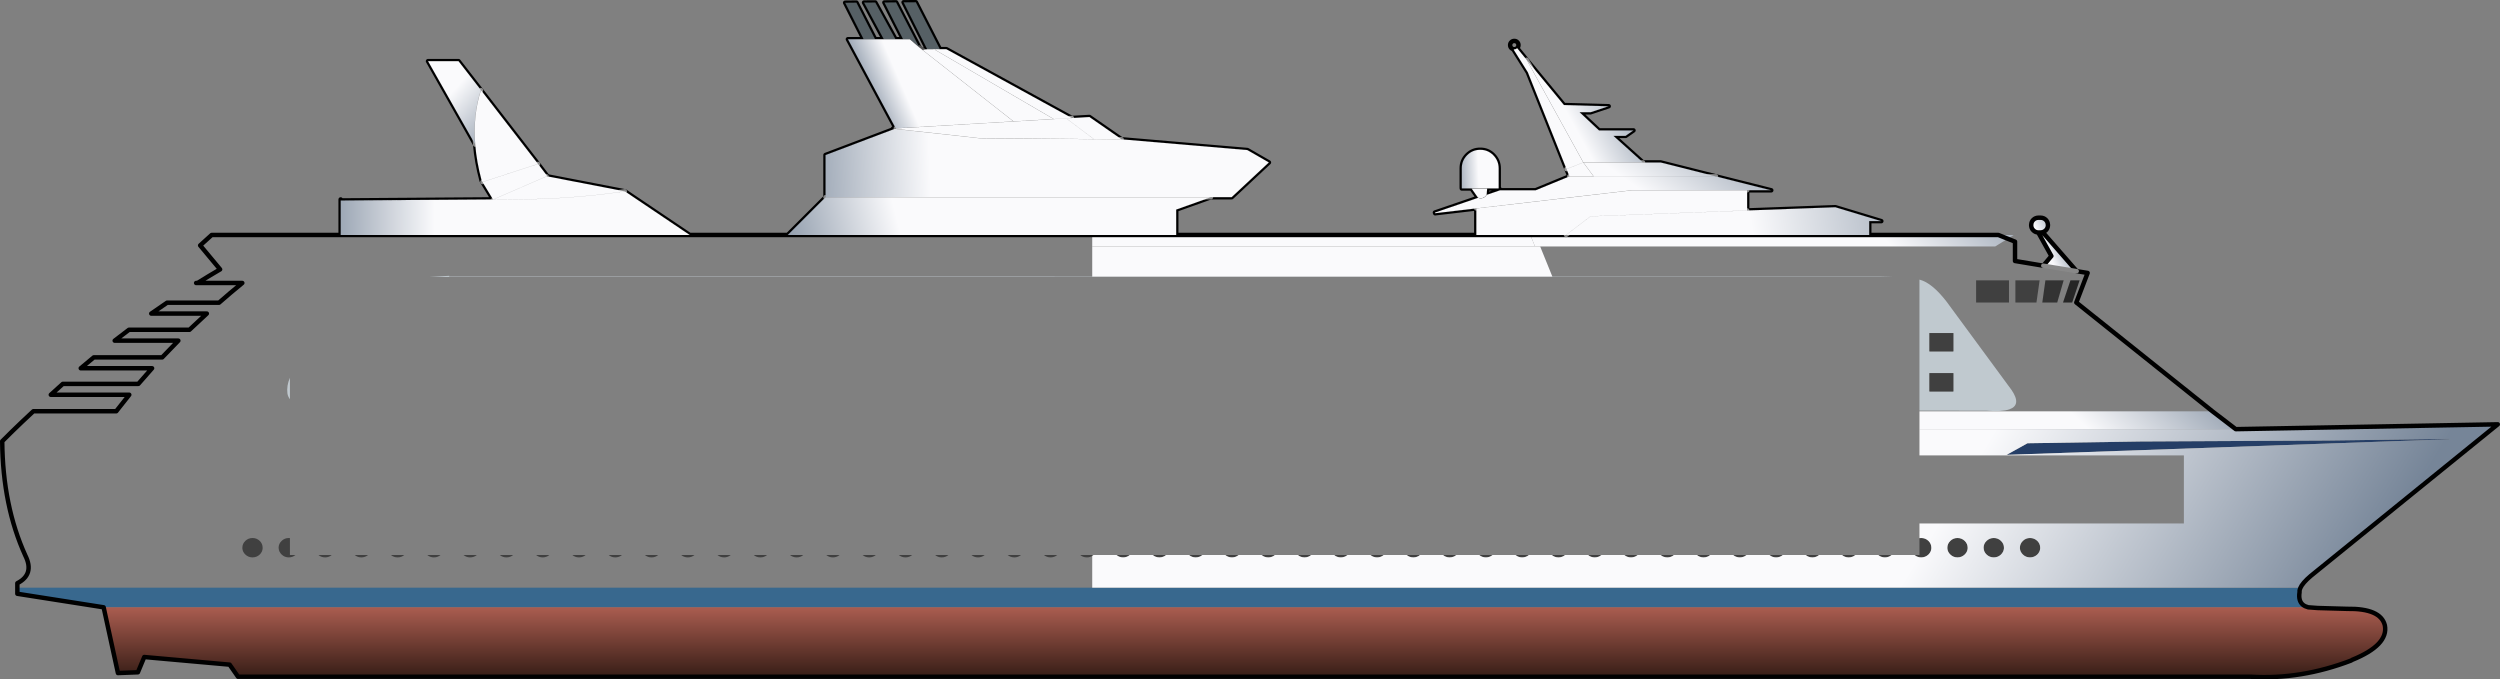 <?xml version="1.0" encoding="UTF-8" standalone="no"?>
<svg xmlns:ffdec="https://www.free-decompiler.com/flash" xmlns:xlink="http://www.w3.org/1999/xlink" ffdec:objectType="shape" height="534.3px" width="1966.05px" xmlns="http://www.w3.org/2000/svg">
  <rect width="100%" height="100%" fill="#808080" stroke="none"/>
  <g transform="matrix(1.0, 0.0, 0.0, 1.0, 983.0, 305.0)">
    <path d="M237.8 -87.5 L484.7 -87.5 Q497.45 -87.55 506.7 -87.2 L-645.5 -87.2 -629.8 -88.1 -629.75 -88.1 -629.75 -87.55 -124.05 -87.5 237.8 -87.5 M547.7 -67.95 L598.9 1.65 Q607.0 13.5 597.25 16.9 591.3 18.95 578.85 17.95 L526.5 17.9 526.5 -85.1 526.9 -85.0 Q536.45 -82.4 547.7 -67.95 M534.35 -11.55 L534.35 2.85 553.15 2.85 553.15 -11.55 534.35 -11.55 M553.15 -28.65 L553.15 -43.05 534.35 -43.05 534.35 -28.65 553.15 -28.65 M-756.95 4.55 Q-757.75 -1.7 -755.0 -7.9 L-755.0 8.95 Q-756.5 7.0 -756.95 4.55" fill="#c0c9cf" fill-rule="evenodd" stroke="none"/>
    <path d="M553.15 -28.65 L534.35 -28.65 534.35 -43.05 553.15 -43.05 553.15 -28.65 M534.35 -11.55 L553.15 -11.55 553.15 2.85 534.35 2.85 534.35 -11.55 M571.05 -67.1 L571.05 -84.55 596.9 -84.55 596.9 -67.1 571.05 -67.1 M621.0 -84.55 L618.5 -67.1 601.95 -67.1 601.95 -84.55 621.0 -84.55 M526.5 118.2 L527.9 118.1 Q531.15 118.1 533.55 120.35 535.85 122.6 535.85 125.75 L535.85 126.2 Q535.7 129.0 533.55 131.1 531.15 133.35 527.9 133.35 524.85 133.35 522.65 131.45 L526.5 131.45 526.5 118.2 M504.6 131.45 Q502.35 133.35 499.35 133.35 496.35 133.35 494.1 131.45 L504.6 131.45 M476.1 131.45 Q473.85 133.35 470.85 133.35 467.8 133.35 465.6 131.45 L476.1 131.45 M447.55 131.45 Q445.3 133.35 442.3 133.35 439.3 133.35 437.05 131.45 L447.55 131.45 M419.05 131.45 Q416.8 133.35 413.75 133.35 410.75 133.35 408.55 131.45 L419.05 131.45 M390.5 131.45 Q388.25 133.35 385.25 133.35 382.2 133.35 380.0 131.45 L390.5 131.45 M361.95 131.45 Q359.7 133.35 356.7 133.35 353.7 133.35 351.5 131.45 L361.95 131.45 M333.45 131.45 Q331.2 133.35 328.2 133.35 325.15 133.35 322.95 131.45 L333.45 131.45 M304.9 131.45 Q302.65 133.35 299.65 133.35 296.65 133.35 294.4 131.45 L304.9 131.45 M276.4 131.45 Q274.15 133.35 271.15 133.35 268.1 133.35 265.9 131.45 L276.4 131.45 M247.85 131.45 Q245.6 133.35 242.6 133.35 239.6 133.35 237.35 131.45 L247.85 131.45 M219.35 131.45 Q217.1 133.35 214.05 133.35 211.05 133.35 208.85 131.45 L219.35 131.45 M190.8 131.45 Q188.55 133.35 185.55 133.35 182.5 133.35 180.3 131.45 L190.8 131.45 M162.3 131.45 Q160.05 133.35 157.0 133.35 154.0 133.35 151.8 131.45 L162.3 131.45 M133.75 131.45 Q131.5 133.35 128.5 133.35 125.45 133.35 123.25 131.45 L133.75 131.45 M105.2 131.45 Q102.95 133.35 99.95 133.35 96.95 133.35 94.75 131.45 L105.2 131.45 M76.7 131.45 Q74.45 133.35 71.45 133.35 68.4 133.35 66.2 131.45 L76.7 131.45 M48.15 131.45 Q45.9 133.35 42.9 133.35 39.9 133.35 37.65 131.45 L48.15 131.45 M19.65 131.45 Q17.4 133.35 14.4 133.35 11.35 133.35 9.15 131.45 L19.65 131.45 M-8.9 131.45 Q-11.15 133.35 -14.15 133.35 -17.2 133.35 -19.4 131.45 L-8.9 131.45 M-37.4 131.45 Q-39.65 133.35 -42.7 133.35 -45.7 133.35 -47.9 131.45 L-37.4 131.45 M-65.95 131.45 Q-68.2 133.35 -71.2 133.35 -74.25 133.35 -76.45 131.45 L-65.95 131.45 M-94.5 131.45 Q-96.75 133.35 -99.75 133.35 -102.75 133.35 -104.95 131.45 L-94.5 131.45 M-123.0 131.45 L-124.05 132.2 Q-125.9 133.35 -128.25 133.35 -131.3 133.35 -133.5 131.45 L-123.0 131.45 M556.4 118.1 Q559.7 118.1 562.05 120.35 564.4 122.6 564.4 125.75 L564.4 126.2 Q564.25 129.0 562.05 131.1 559.7 133.35 556.4 133.35 553.1 133.35 550.8 131.1 548.6 129.0 548.45 126.2 L548.45 125.75 Q548.45 122.6 550.8 120.35 553.1 118.1 556.4 118.1 M621.45 126.2 Q621.3 129.0 619.15 131.1 616.75 133.35 613.45 133.35 610.15 133.35 607.85 131.1 605.65 129.0 605.5 126.2 L605.5 125.75 Q605.5 122.6 607.85 120.35 610.15 118.1 613.45 118.1 616.75 118.1 619.15 120.35 621.45 122.6 621.45 125.75 L621.45 126.2 M584.95 118.1 Q588.25 118.1 590.6 120.35 592.95 122.6 592.95 125.75 L592.95 126.2 Q592.75 129.0 590.6 131.1 588.25 133.35 584.95 133.35 581.65 133.35 579.3 131.1 577.1 129.0 577.0 126.2 L576.95 125.75 Q576.95 122.6 579.3 120.35 581.65 118.1 584.95 118.1 M-755.9 118.1 L-755.0 118.15 -755.0 131.45 -750.65 131.45 Q-752.9 133.35 -755.9 133.35 -759.2 133.35 -761.5 131.1 -763.7 129.0 -763.85 126.2 L-763.9 125.75 Q-763.9 122.6 -761.5 120.35 -759.2 118.1 -755.9 118.1 M-778.75 120.35 Q-776.45 122.6 -776.45 125.75 L-776.45 126.2 Q-776.6 129.0 -778.75 131.1 -781.15 133.35 -784.4 133.35 -787.7 133.35 -790.05 131.1 -792.25 129.0 -792.4 126.2 L-792.4 125.75 Q-792.4 122.6 -790.05 120.35 -787.7 118.1 -784.4 118.1 -781.15 118.1 -778.75 120.35 M-670.3 133.35 Q-673.35 133.35 -675.55 131.45 L-665.05 131.45 Q-667.3 133.35 -670.3 133.35 M-698.85 133.35 Q-701.85 133.35 -704.05 131.45 L-693.55 131.45 Q-695.8 133.35 -698.85 133.35 M-727.35 133.35 Q-730.4 133.35 -732.6 131.45 L-722.1 131.45 Q-724.35 133.35 -727.35 133.35 M-156.8 133.35 Q-159.8 133.35 -162.05 131.45 L-151.55 131.45 Q-153.8 133.35 -156.8 133.35 M-304.65 131.45 L-294.2 131.45 Q-296.45 133.35 -299.45 133.35 -302.45 133.35 -304.65 131.45 M-276.15 131.45 L-265.65 131.45 Q-267.9 133.35 -270.9 133.35 -273.95 133.35 -276.15 131.45 M-185.3 133.35 Q-188.35 133.35 -190.55 131.45 L-180.05 131.45 Q-182.3 133.35 -185.3 133.35 M-213.85 133.35 Q-216.85 133.35 -219.1 131.45 L-208.6 131.45 Q-210.85 133.35 -213.85 133.35 M-242.4 133.35 Q-245.4 133.35 -247.6 131.45 L-237.1 131.45 Q-239.35 133.35 -242.4 133.35 M-442.1 133.35 Q-445.1 133.35 -447.3 131.45 L-436.8 131.45 Q-439.05 133.35 -442.1 133.35 M-418.8 131.45 L-408.3 131.45 Q-410.55 133.35 -413.55 133.35 -416.55 133.35 -418.8 131.45 M-470.6 133.35 Q-473.65 133.35 -475.85 131.45 L-465.35 131.45 Q-467.6 133.35 -470.6 133.35 M-333.2 131.45 L-322.7 131.45 Q-324.95 133.35 -327.95 133.35 -331.0 133.35 -333.2 131.45 M-356.5 133.35 Q-359.5 133.35 -361.75 131.45 L-351.25 131.45 Q-353.5 133.35 -356.5 133.35 M-385.0 133.35 Q-388.05 133.35 -390.25 131.45 L-379.75 131.45 Q-382.0 133.35 -385.0 133.35 M-584.7 133.35 Q-587.75 133.35 -589.95 131.45 L-579.45 131.45 Q-581.7 133.35 -584.7 133.35 M-618.5 131.45 L-608.0 131.45 Q-610.25 133.35 -613.25 133.35 -616.25 133.35 -618.5 131.45 M-647.0 131.45 L-636.5 131.45 Q-638.75 133.35 -641.75 133.35 -644.8 133.35 -647.0 131.45 M-499.15 133.35 Q-502.15 133.35 -504.35 131.45 L-493.85 131.45 Q-496.1 133.35 -499.15 133.35 M-532.9 131.45 L-522.4 131.45 Q-524.65 133.35 -527.65 133.35 -530.7 133.35 -532.9 131.45 M-561.4 131.45 L-550.95 131.45 Q-553.2 133.35 -556.2 133.35 -559.2 133.35 -561.4 131.45" fill="#404040" fill-rule="evenodd" stroke="none"/>
    <path d="M-304.05 -274.15 L-304.05 -274.6 -318.35 -302.85 -309.5 -302.95 -294.8 -274.15 -304.05 -274.15 M-288.0 -274.15 L-303.5 -303.0 -294.65 -303.05 -278.75 -274.15 -288.0 -274.15 M-272.85 -274.15 L-287.5 -303.05 -278.3 -303.15 -259.95 -267.65 -267.45 -274.15 -272.85 -274.15 M-253.9 -266.35 L-272.4 -303.2 -262.75 -303.25 -243.85 -266.35 -247.45 -266.35 -253.9 -266.35" fill="#566065" fill-rule="evenodd" stroke="none"/>
    <path d="M639.9 -84.55 L634.85 -67.1 623.1 -67.1 625.55 -84.55 639.9 -84.55" fill="#333333" fill-rule="evenodd" stroke="none"/>
    <path d="M639.4 -67.1 L645.25 -84.55 652.45 -84.55 646.6 -67.1 639.4 -67.1" fill="#262626" fill-rule="evenodd" stroke="none"/>
    <path d="M595.05 52.7 L611.45 43.6 700.1 42.2 847.25 41.45 943.05 40.15 943.05 40.45 595.05 52.7" fill="#253e66" fill-rule="evenodd" stroke="none"/>
    <path d="M825.95 157.65 Q825.2 159.35 825.4 160.85 824.35 167.55 828.1 170.65 829.7 171.95 832.25 172.6 L-901.5 172.6 -969.35 161.95 -969.35 157.15 -932.05 157.15 -365.5 157.15 -124.05 157.15 73.5 157.15 191.55 157.15 676.4 157.15 825.1 157.15 825.95 157.65" fill="#38688e" fill-rule="evenodd" stroke="none"/>
    <path d="M210.15 -267.15 L217.6 -258.0 262.15 -177.25 248.9 -172.05 262.15 -177.25 270.25 -166.3 251.2 -166.3 248.9 -172.05 218.5 -248.15 207.35 -265.9 207.9 -266.25 Q209.2 -266.25 210.15 -267.15 M179.35 -149.45 L174.2 -156.8 186.55 -156.8 186.15 -151.8 Q183.6 -148.05 179.35 -149.45 M-333.8 -149.9 L-333.8 -183.1 -279.4 -203.7 -278.55 -203.6 -212.3 -196.25 -122.8 -195.6 -100.95 -195.45 -2.05 -187.0 14.9 -177.25 -14.4 -149.9 -30.7 -149.9 -333.8 -149.9 M-257.5 -265.7 L-253.9 -266.35 -247.45 -266.35 -247.45 -265.7 -154.3 -211.35 -185.95 -209.5 -257.5 -265.7" fill="url(#gradient0)" fill-rule="evenodd" stroke="none"/>
    <path d="M217.6 -258.0 L246.95 -222.4 282.1 -221.45 267.85 -216.7 259.3 -216.7 274.5 -202.45 301.6 -202.45 295.45 -198.15 285.9 -198.15 309.1 -177.25 262.15 -177.25 217.6 -258.0" fill="url(#gradient1)" fill-rule="evenodd" stroke="none"/>
    <path d="M309.1 -177.25 L323.0 -177.25 366.45 -166.3 409.95 -155.35 391.0 -155.35 300.2 -155.35 178.0 -141.1 145.65 -137.3 145.45 -137.85 179.35 -149.45 Q183.6 -148.05 186.15 -151.8 L196.55 -155.35 224.6 -155.35 251.2 -166.3 270.25 -166.3 262.15 -177.25 309.1 -177.25 M366.45 -166.3 L270.25 -166.3 366.45 -166.3" fill="url(#gradient2)" fill-rule="evenodd" stroke="none"/>
    <path d="M391.0 -155.35 L391.0 -139.5 460.35 -142.05 496.5 -131.1 487.0 -131.1 487.0 -120.2 248.55 -120.2 267.85 -134.9 391.0 -139.5 267.85 -134.9 248.55 -120.2 220.5 -120.2 178.0 -120.2 178.0 -121.2 178.0 -141.1 300.2 -155.35 391.0 -155.35" fill="url(#gradient3)" fill-rule="evenodd" stroke="none"/>
    <path d="M174.2 -156.8 L166.6 -156.8 166.55 -157.5 166.55 -172.7 Q166.55 -178.7 170.8 -183.0 175.1 -187.25 181.1 -187.2 187.05 -187.25 191.3 -183.0 195.55 -178.7 195.6 -172.7 L195.6 -157.3 195.55 -156.8 186.55 -156.8 174.2 -156.8" fill="url(#gradient4)" fill-rule="evenodd" stroke="none"/>
    <path d="M178.0 -121.2 L178.0 -120.2 -58.0 -120.2 -58.0 -121.2 178.0 -121.2 M224.15 -111.2 L228.2 -111.2 237.8 -87.5 -124.05 -87.5 -124.05 -111.2 224.15 -111.2" fill="url(#gradient5)" fill-rule="evenodd" stroke="none"/>
    <path d="M487.0 -120.2 L588.6 -120.2 600.6 -120.2 595.9 -117.25 586.1 -111.2 228.2 -111.2 224.15 -111.2 220.5 -120.2 248.55 -120.2 487.0 -120.2 M588.6 -120.2 L595.9 -117.25 588.6 -120.2" fill="url(#gradient6)" fill-rule="evenodd" stroke="none"/>
    <path d="M178.0 -120.2 L220.5 -120.2 224.15 -111.2 -124.05 -111.2 -124.05 -120.2 -58.0 -120.2 178.0 -120.2" fill="url(#gradient7)" fill-rule="evenodd" stroke="none"/>
    <path d="M623.9 -96.05 L630.25 -103.65 620.0 -122.05 620.15 -122.15 621.75 -122.15 623.4 -122.4 650.15 -91.75 623.9 -96.05 M619.95 -122.15 Q617.65 -122.25 616.05 -123.85 614.35 -125.55 614.35 -127.95 L614.35 -128.0 614.4 -128.45 Q614.5 -130.6 616.05 -132.15 617.75 -133.8 620.15 -133.8 L621.75 -133.8 Q624.15 -133.8 625.85 -132.15 627.35 -130.6 627.5 -128.45 L627.55 -128.0 627.55 -127.95 Q627.55 -125.55 625.85 -123.85 624.75 -122.8 623.4 -122.4 L621.75 -122.15 620.15 -122.15 619.95 -122.15" fill="url(#gradient8)" fill-rule="evenodd" stroke="none"/>
    <path d="M775.25 32.5 L981.3 28.7 834.25 147.9 Q827.65 153.5 825.95 157.6 L825.1 157.15 676.4 157.15 191.55 157.15 73.5 157.15 -124.05 157.15 -124.05 132.2 -123.0 131.45 -104.95 131.45 Q-102.75 133.35 -99.75 133.35 -96.75 133.35 -94.5 131.45 L-76.45 131.45 Q-74.25 133.35 -71.2 133.35 -68.2 133.35 -65.95 131.45 L-47.9 131.45 Q-45.7 133.35 -42.7 133.35 -39.65 133.35 -37.4 131.45 L-19.4 131.45 Q-17.2 133.35 -14.15 133.35 -11.15 133.35 -8.9 131.45 L9.15 131.45 Q11.35 133.35 14.4 133.35 17.4 133.35 19.65 131.45 L37.65 131.45 Q39.9 133.35 42.9 133.35 45.9 133.35 48.15 131.45 L66.2 131.45 Q68.4 133.35 71.45 133.35 74.45 133.35 76.7 131.45 L94.75 131.45 Q96.95 133.35 99.95 133.35 102.95 133.35 105.2 131.45 L123.25 131.45 Q125.45 133.35 128.5 133.35 131.5 133.35 133.75 131.45 L151.8 131.45 Q154.0 133.35 157.0 133.35 160.05 133.35 162.3 131.45 L180.3 131.45 Q182.5 133.35 185.55 133.35 188.55 133.35 190.8 131.45 L208.85 131.45 Q211.05 133.35 214.05 133.35 217.1 133.35 219.35 131.45 L237.35 131.45 Q239.6 133.35 242.6 133.35 245.6 133.35 247.85 131.45 L265.9 131.45 Q268.1 133.35 271.15 133.35 274.15 133.35 276.4 131.45 L294.4 131.45 Q296.65 133.35 299.65 133.35 302.65 133.35 304.9 131.45 L322.95 131.45 Q325.15 133.35 328.2 133.35 331.2 133.35 333.45 131.45 L351.5 131.45 Q353.7 133.35 356.7 133.35 359.7 133.35 361.95 131.45 L380.0 131.45 Q382.2 133.35 385.25 133.35 388.25 133.35 390.5 131.45 L408.55 131.45 Q410.75 133.35 413.75 133.35 416.8 133.35 419.05 131.45 L437.05 131.45 Q439.3 133.35 442.3 133.35 445.3 133.35 447.55 131.45 L465.6 131.45 Q467.8 133.35 470.85 133.35 473.85 133.35 476.1 131.45 L494.1 131.45 Q496.35 133.35 499.35 133.35 502.35 133.35 504.6 131.45 L522.65 131.45 Q524.85 133.35 527.9 133.35 531.15 133.35 533.55 131.1 535.7 129.0 535.85 126.2 L535.85 125.75 Q535.85 122.6 533.55 120.35 531.15 118.1 527.9 118.1 L526.5 118.2 526.5 106.65 734.45 106.65 734.45 53.15 526.5 53.15 526.5 32.5 775.25 32.5 M595.05 52.7 L943.05 40.45 943.05 40.15 847.25 41.45 700.1 42.2 611.45 43.6 595.05 52.7 M556.4 118.1 Q553.1 118.1 550.8 120.35 548.45 122.6 548.45 125.75 L548.45 126.2 Q548.6 129.0 550.8 131.1 553.1 133.35 556.4 133.35 559.7 133.35 562.05 131.1 564.25 129.0 564.4 126.2 L564.4 125.75 Q564.4 122.6 562.05 120.35 559.7 118.1 556.4 118.1 M584.95 118.1 Q581.65 118.1 579.3 120.35 576.95 122.6 576.95 125.75 L577.0 126.2 Q577.1 129.0 579.3 131.1 581.65 133.35 584.95 133.35 588.25 133.35 590.6 131.1 592.75 129.0 592.95 126.2 L592.95 125.75 Q592.95 122.6 590.6 120.35 588.25 118.1 584.95 118.1 M621.45 126.2 L621.45 125.75 Q621.45 122.6 619.15 120.35 616.75 118.1 613.45 118.1 610.15 118.1 607.85 120.35 605.5 122.6 605.5 125.75 L605.5 126.2 Q605.65 129.0 607.85 131.1 610.15 133.35 613.45 133.35 616.75 133.35 619.15 131.1 621.3 129.0 621.45 126.2" fill="url(#gradient9)" fill-rule="evenodd" stroke="none"/>
    <path d="M756.95 18.5 L775.25 32.5 526.5 32.5 526.5 18.5 756.95 18.5" fill="url(#gradient10)" fill-rule="evenodd" stroke="none"/>
    <path d="M832.25 172.6 L839.65 173.15 862.65 173.8 Q889.2 173.35 892.5 186.8 895.5 202.25 866.75 213.95 L866.0 214.45 Q826.5 229.6 787.05 227.2 L-795.8 227.2 -802.4 217.7 -869.55 211.7 -874.55 223.7 -890.25 224.3 -901.5 172.6 832.25 172.6" fill="url(#gradient11)" fill-rule="evenodd" stroke="none"/>
    <path d="M-609.3 -191.3 L-646.4 -256.9 -622.4 -256.9 -604.75 -234.15 Q-611.2 -214.55 -609.3 -191.3" fill="url(#gradient12)" fill-rule="evenodd" stroke="none"/>
    <path d="M-440.55 -120.2 L-715.1 -120.2 -715.1 -147.35 -595.35 -148.2 -603.6 -161.85 -603.65 -161.9 -604.25 -162.95 Q-608.2 -177.75 -609.3 -191.3 -611.2 -214.55 -604.75 -234.15 L-559.85 -176.1 -552.7 -166.7 -553.25 -166.3 -552.4 -166.3 -491.65 -154.55 -491.55 -154.55 -440.55 -120.2 M-559.85 -176.1 L-603.6 -161.85 -559.85 -176.1 M-594.9 -148.2 L-595.35 -148.2 -594.9 -148.2 -553.25 -166.3 -594.9 -148.2 Q-539.5 -147.35 -491.65 -154.55 -539.5 -147.35 -594.9 -148.2 M-100.95 -195.45 L-122.8 -195.6 -212.3 -196.25 -278.55 -203.6 -278.5 -204.05 -185.95 -209.5 -154.3 -211.35 -140.05 -212.2 -154.3 -211.35 -247.45 -265.7 -247.45 -266.35 -243.85 -266.35 -238.8 -266.35 -140.05 -212.2 -126.25 -213.0 -100.95 -195.45 M-143.85 -211.45 L-122.8 -195.6 -143.85 -211.45" fill="url(#gradient13)" fill-rule="evenodd" stroke="none"/>
    <path d="M-124.05 -120.2 L-363.55 -120.2 -333.8 -149.9 -30.7 -149.9 -58.0 -140.15 -58.0 -121.2 -58.0 -120.2 -124.05 -120.2" fill="url(#gradient14)" fill-rule="evenodd" stroke="none"/>
    <path d="M-278.5 -204.05 L-278.6 -204.05 -316.2 -274.15 -304.05 -274.15 -294.8 -274.15 -288.0 -274.15 -278.75 -274.15 -272.85 -274.15 -267.45 -274.15 -259.95 -267.65 -257.5 -265.7 -185.95 -209.5 -278.5 -204.05" fill="url(#gradient15)" fill-rule="evenodd" stroke="none"/>
    <path d="M650.15 -91.75 L658.75 -90.35 649.85 -67.1 756.95 18.5 775.25 32.5 981.3 28.7 834.25 147.9 Q827.65 153.5 825.95 157.6 L825.95 157.65 Q825.2 159.35 825.4 160.85 824.35 167.55 828.1 170.65 829.7 171.95 832.25 172.6 L839.65 173.15 862.65 173.8 Q889.2 173.35 892.5 186.8 895.5 202.25 866.75 213.95 M866.0 214.45 Q826.5 229.6 787.05 227.2 L-795.8 227.2 -802.4 217.7 -869.55 211.7 -874.55 223.7 -890.25 224.3 -901.5 172.6 -969.35 161.95 -969.35 157.15 -969.35 153.65 Q-955.75 146.6 -963.05 131.95 -980.85 92.85 -981.25 42.0 L-981.0 41.75 -973.45 34.25 -965.5 26.6 -956.75 18.4 -891.55 18.4 -890.4 16.9 -881.35 5.45 -943.05 5.45 -933.6 -3.1 -874.2 -3.1 -863.4 -15.4 -919.5 -15.4 -909.25 -23.95 -855.45 -23.95 -842.75 -37.1 -892.8 -37.1 -881.6 -45.65 -834.0 -45.65 -820.35 -58.4 -864.05 -58.4 -851.6 -66.95 -810.75 -66.95 Q-801.85 -74.75 -792.45 -82.45 L-827.65 -82.45 -828.75 -82.45 M207.35 -265.9 L207.15 -266.3 Q206.25 -266.55 205.55 -267.2 204.6 -268.15 204.6 -269.55 204.6 -270.95 205.55 -271.85 206.5 -272.85 207.9 -272.8 209.25 -272.85 210.2 -271.85 211.15 -270.95 211.15 -269.55 211.15 -268.15 210.2 -267.2 L210.15 -267.15 217.6 -258.0 246.95 -222.4 282.1 -221.45 267.85 -216.7 259.3 -216.7 274.5 -202.45 301.6 -202.45 295.45 -198.15 285.9 -198.15 309.1 -177.25 323.0 -177.25 366.45 -166.3 409.95 -155.35 391.0 -155.35 391.0 -139.5 460.35 -142.05 496.5 -131.1 487.0 -131.1 487.0 -120.2 588.6 -120.2 595.9 -117.25 601.65 -114.95 601.65 -99.75 623.9 -96.05 630.25 -103.65 620.0 -122.05 619.95 -122.15 Q617.65 -122.25 616.05 -123.85 614.35 -125.55 614.35 -127.95 L614.35 -128.0 614.4 -128.45 Q614.5 -130.6 616.05 -132.15 617.75 -133.8 620.15 -133.8 L621.75 -133.8 Q624.15 -133.8 625.85 -132.15 627.35 -130.6 627.5 -128.45 L627.55 -128.0 627.55 -127.95 Q627.55 -125.55 625.85 -123.85 624.75 -122.8 623.4 -122.4 L650.15 -91.75 M210.15 -267.15 Q209.2 -266.25 207.9 -266.25 L207.15 -266.3 M207.35 -265.9 L218.5 -248.15 248.9 -172.05 251.2 -166.3 224.6 -155.35 196.55 -155.35 186.15 -151.8 Q183.6 -148.05 179.35 -149.45 L174.2 -156.8 166.6 -156.8 166.55 -157.5 166.55 -172.7 Q166.55 -178.7 170.8 -183.0 175.1 -187.25 181.1 -187.2 187.05 -187.25 191.3 -183.0 195.55 -178.7 195.6 -172.7 L195.6 -157.3 195.55 -156.8 196.05 -156.8 M145.45 -137.85 L179.35 -149.45 M248.55 -120.2 L487.0 -120.2 M186.55 -156.8 L186.15 -151.8 M195.55 -156.8 L186.55 -156.8 174.2 -156.8 M178.0 -121.2 L178.0 -141.1 145.65 -137.3 M178.0 -121.2 L178.0 -120.2 220.5 -120.2 248.55 -120.2 M-124.05 -120.2 L-363.55 -120.2 -440.55 -120.2 -715.1 -120.2 -816.55 -120.2 -825.6 -112.0 -809.9 -93.15 Q-818.9 -87.9 -827.65 -82.45 M620.15 -122.15 L621.75 -122.15 623.4 -122.4 M619.95 -122.15 L620.15 -122.15 M-609.3 -191.3 L-646.4 -256.9 -622.4 -256.9 -604.75 -234.15 -559.85 -176.1 -552.7 -166.7 -552.4 -166.3 -491.65 -154.55 -491.55 -154.55 -440.55 -120.2 M-609.3 -191.3 Q-608.2 -177.75 -604.25 -162.95 L-603.65 -161.9 -603.6 -161.85 -595.35 -148.2 -715.1 -147.35 -715.1 -120.2 M-595.35 -148.2 L-594.9 -148.2 M-333.8 -149.9 L-333.8 -183.1 -279.4 -203.7 -280.75 -203.85 M-363.55 -120.2 L-333.8 -149.9 M-30.7 -149.9 L-14.4 -149.9 14.9 -177.25 -2.05 -187.0 -100.95 -195.45 -126.25 -213.0 -140.05 -212.2 -238.8 -266.35 -243.85 -266.35 -262.75 -303.25 -272.4 -303.2 -253.9 -266.35 -257.5 -265.7 M-278.55 -203.6 L-279.4 -203.7 -278.5 -204.05 -278.6 -204.05 -316.2 -274.15 -304.05 -274.15 -294.8 -274.15 -288.0 -274.15 -303.5 -303.0 -294.65 -303.05 -278.75 -274.15 -272.85 -274.15 -287.5 -303.05 -278.3 -303.15 -259.95 -267.65 -267.45 -274.15 -272.85 -274.15 M-304.05 -274.6 L-318.35 -302.85 -309.5 -302.95 -294.8 -274.15 M-247.45 -266.35 L-243.85 -266.35 M-247.45 -266.35 L-253.9 -266.35 M-288.0 -274.15 L-278.75 -274.15 M-58.0 -120.2 L-58.0 -121.2 -58.0 -140.15 -30.7 -149.9 M-124.05 -120.2 L-58.0 -120.2 178.0 -120.2 M-715.1 -147.35 L-715.1 -148.15" fill="none" stroke="#000000" stroke-linecap="round" stroke-linejoin="round" stroke-width="3.5"/>
    <path d="M248.9 -172.05 L262.15 -177.25 270.25 -166.3 251.2 -166.3 M-140.05 -212.2 L-154.3 -211.35 M-122.8 -195.6 L-143.85 -211.45" fill="none" stroke="#999999" stroke-linecap="round" stroke-linejoin="round" stroke-width="3.5"/>
    <path d="M650.15 -91.75 L623.9 -96.05 M262.15 -177.25 L217.6 -258.0 M262.15 -177.25 L309.1 -177.25 M391.0 -139.5 L267.85 -134.9 248.55 -120.2 M391.0 -155.35 L300.2 -155.35 178.0 -141.1 M270.25 -166.3 L366.45 -166.3 M-603.6 -161.85 L-559.85 -176.1 M-594.9 -148.2 L-553.25 -166.3 M-594.9 -148.2 Q-539.5 -147.35 -491.65 -154.55 M-333.8 -149.9 L-30.7 -149.9 M-100.95 -195.45 L-122.8 -195.6 -212.3 -196.25 -278.55 -203.6 M-604.75 -234.15 Q-611.2 -214.55 -609.3 -191.3 M-154.3 -211.35 L-185.95 -209.5 -278.5 -204.05 M-257.5 -265.7 L-185.95 -209.5" fill="none" stroke="#888888" stroke-linecap="round" stroke-linejoin="round" stroke-width="3.5"/>
    <path d="M-259.95 -267.65 L-257.5 -265.7" fill="none" stroke="#515151" stroke-linecap="round" stroke-linejoin="round" stroke-width="3.5"/>
    <path d="M-154.3 -211.35 L-247.45 -265.7" fill="none" stroke="#919191" stroke-linecap="round" stroke-linejoin="round" stroke-width="3.5"/>
    <path d="M-304.05 -274.6 L-318.35 -302.85 -309.5 -302.95 -294.8 -274.15 -304.05 -274.15 -304.05 -274.6 M-288.0 -274.15 L-303.5 -303.0 -294.65 -303.05 -278.75 -274.15 -288.0 -274.15 M-272.85 -274.15 L-287.5 -303.05 -278.3 -303.15 -259.95 -267.65 -267.45 -274.15 -272.85 -274.15 M-253.9 -266.35 L-272.4 -303.2 -262.75 -303.25 -243.85 -266.35 -247.45 -266.35 -253.9 -266.35" fill="#566065" fill-rule="evenodd" stroke="none"/>
    <path d="M210.15 -267.15 L217.6 -258.0 262.15 -177.25 270.25 -166.3 251.2 -166.3 248.9 -172.05 218.5 -248.15 207.35 -265.9 207.9 -266.25 Q209.2 -266.25 210.15 -267.15 M179.35 -149.45 L174.2 -156.8 186.55 -156.8 186.15 -151.8 Q183.6 -148.05 179.35 -149.45 M262.15 -177.25 L248.9 -172.05 262.15 -177.25 M-333.8 -149.9 L-333.8 -183.1 -279.4 -203.7 -278.55 -203.6 -212.3 -196.25 -122.8 -195.6 -100.95 -195.45 -2.05 -187.0 14.9 -177.25 -14.4 -149.9 -30.7 -149.9 -333.8 -149.9 M-154.3 -211.35 L-185.95 -209.5 -257.5 -265.7 -253.9 -266.35 -247.45 -266.35 -247.45 -265.7 -154.3 -211.35" fill="url(#gradient16)" fill-rule="evenodd" stroke="none"/>
    <path d="M217.6 -258.0 L246.95 -222.4 282.1 -221.45 267.85 -216.7 259.3 -216.7 274.5 -202.45 301.6 -202.45 295.45 -198.15 285.9 -198.15 309.1 -177.25 262.15 -177.25 217.6 -258.0" fill="url(#gradient17)" fill-rule="evenodd" stroke="none"/>
    <path d="M309.1 -177.25 L323.0 -177.25 366.45 -166.3 409.95 -155.35 391.0 -155.35 300.2 -155.35 178.0 -141.1 145.65 -137.3 145.45 -137.85 179.35 -149.45 Q183.6 -148.05 186.15 -151.8 L196.55 -155.35 224.6 -155.35 251.2 -166.3 270.25 -166.3 262.15 -177.25 309.1 -177.25 M366.45 -166.3 L270.25 -166.3 366.45 -166.3" fill="url(#gradient18)" fill-rule="evenodd" stroke="none"/>
    <path d="M391.0 -155.35 L391.0 -139.5 460.35 -142.05 496.5 -131.1 487.0 -131.1 487.0 -120.2 248.55 -120.2 178.0 -120.2 178.0 -141.1 300.2 -155.35 391.0 -155.35 M391.0 -139.5 L267.85 -134.9 248.55 -120.2 267.85 -134.9 391.0 -139.5" fill="url(#gradient19)" fill-rule="evenodd" stroke="none"/>
    <path d="M174.2 -156.8 L166.6 -156.8 166.55 -157.5 166.55 -172.7 Q166.55 -178.7 170.8 -183.0 175.1 -187.25 181.1 -187.2 187.05 -187.25 191.3 -183.0 195.55 -178.7 195.6 -172.7 L195.6 -157.3 195.55 -156.8 186.55 -156.8 174.2 -156.8" fill="url(#gradient20)" fill-rule="evenodd" stroke="none"/>
    <path d="M-609.3 -191.3 L-646.4 -256.9 -622.4 -256.9 -604.75 -234.15 Q-611.2 -214.55 -609.3 -191.3" fill="url(#gradient21)" fill-rule="evenodd" stroke="none"/>
    <path d="M-604.75 -234.15 L-559.85 -176.1 -552.7 -166.7 -553.25 -166.3 -552.4 -166.3 -491.65 -154.55 -491.55 -154.55 -440.55 -120.2 -715.1 -120.2 -715.1 -147.35 -595.35 -148.2 -603.6 -161.85 -603.65 -161.9 -604.25 -162.95 Q-608.2 -177.75 -609.3 -191.3 -611.2 -214.55 -604.75 -234.15 M-559.85 -176.1 L-603.6 -161.85 -559.85 -176.1 M-594.9 -148.2 L-595.35 -148.2 -594.9 -148.2 -553.25 -166.3 -594.9 -148.2 Q-539.5 -147.35 -491.65 -154.55 -539.5 -147.35 -594.9 -148.2 M-243.85 -266.35 L-238.8 -266.35 -140.05 -212.2 -126.25 -213.0 -100.95 -195.45 -122.8 -195.6 -212.3 -196.25 -278.55 -203.6 -278.5 -204.05 -185.95 -209.5 -154.3 -211.35 -140.05 -212.2 -154.3 -211.35 -247.45 -265.7 -247.45 -266.35 -243.85 -266.35 M-143.85 -211.45 L-122.8 -195.6 -143.85 -211.45" fill="url(#gradient22)" fill-rule="evenodd" stroke="none"/>
    <path d="M-363.55 -120.2 L-333.8 -149.9 -30.7 -149.9 -58.0 -140.15 -58.0 -120.2 -363.55 -120.2" fill="url(#gradient23)" fill-rule="evenodd" stroke="none"/>
    <path d="M-185.95 -209.5 L-278.5 -204.05 -278.6 -204.05 -316.2 -274.15 -304.05 -274.15 -294.8 -274.15 -288.0 -274.15 -278.75 -274.15 -272.85 -274.15 -267.45 -274.15 -259.95 -267.65 -257.5 -265.7 -185.95 -209.5" fill="url(#gradient24)" fill-rule="evenodd" stroke="none"/>
    <path d="M207.35 -265.9 L207.15 -266.3 Q206.25 -266.55 205.55 -267.2 204.6 -268.15 204.6 -269.55 204.6 -270.95 205.55 -271.85 206.5 -272.85 207.9 -272.8 209.25 -272.85 210.2 -271.85 211.15 -270.95 211.15 -269.55 211.15 -268.15 210.2 -267.2 L210.15 -267.15 217.6 -258.0 246.95 -222.4 282.1 -221.45 267.85 -216.7 259.3 -216.7 274.5 -202.45 301.6 -202.45 295.45 -198.15 285.9 -198.15 309.1 -177.25 323.0 -177.25 366.45 -166.3 409.95 -155.35 391.0 -155.35 391.0 -139.5 460.35 -142.05 496.5 -131.1 487.0 -131.1 487.0 -120.2 M178.0 -120.2 L178.0 -141.1 145.65 -137.3 M145.45 -137.85 L179.35 -149.45 174.2 -156.8 166.6 -156.8 166.55 -157.5 166.55 -172.7 Q166.55 -178.7 170.8 -183.0 175.1 -187.25 181.1 -187.2 187.05 -187.25 191.3 -183.0 195.55 -178.7 195.6 -172.7 L195.6 -157.3 195.55 -156.8 196.05 -156.8 M210.15 -267.15 Q209.2 -266.25 207.9 -266.25 L207.15 -266.3 M207.35 -265.9 L218.5 -248.15 248.9 -172.05 251.2 -166.3 224.6 -155.35 196.55 -155.35 186.15 -151.8 Q183.6 -148.05 179.35 -149.45 M186.55 -156.8 L186.15 -151.8 M195.55 -156.8 L186.55 -156.8 174.2 -156.8 M-604.75 -234.15 L-559.85 -176.1 -552.7 -166.7 -552.4 -166.3 -491.65 -154.55 -491.55 -154.55 -440.55 -120.2 M-715.1 -120.2 L-715.1 -147.35 -715.1 -148.15 M-609.3 -191.3 Q-608.2 -177.75 -604.25 -162.95 L-603.65 -161.9 -603.6 -161.85 -595.35 -148.2 -715.1 -147.35 M-595.35 -148.2 L-594.9 -148.2 M-333.8 -149.9 L-333.8 -183.1 -279.4 -203.7 -280.75 -203.85 M-333.8 -149.9 L-363.55 -120.2 M-58.0 -120.2 L-58.0 -140.15 -30.7 -149.9 -14.4 -149.9 14.9 -177.25 -2.05 -187.0 -100.95 -195.45 -126.25 -213.0 -140.05 -212.2 -238.8 -266.35 -243.85 -266.35 -247.45 -266.35 -253.9 -266.35 -272.4 -303.2 -262.75 -303.25 -243.85 -266.35 M-304.05 -274.6 L-318.35 -302.85 -309.5 -302.95 -294.8 -274.15 -288.0 -274.15 -303.5 -303.0 -294.65 -303.05 -278.75 -274.15 -272.85 -274.15 -287.5 -303.05 -278.3 -303.15 -259.95 -267.65 -267.45 -274.15 -272.85 -274.15 M-257.5 -265.7 L-253.9 -266.35 M-304.05 -274.15 L-316.2 -274.15 -278.6 -204.05 -278.5 -204.05 -279.4 -203.7 -278.55 -203.6 M-294.8 -274.15 L-304.05 -274.15 M-288.0 -274.15 L-278.75 -274.15" fill="none" stroke="#000000" stroke-linecap="round" stroke-linejoin="round" stroke-width="0.05"/>
    <path d="M248.9 -172.05 L262.15 -177.25 217.6 -258.0 M251.2 -166.3 L270.25 -166.3 262.15 -177.25 309.1 -177.25 M248.55 -120.2 L267.85 -134.9 391.0 -139.5 M391.0 -155.35 L300.2 -155.35 178.0 -141.1 M270.25 -166.3 L366.45 -166.3 M-609.3 -191.3 L-646.4 -256.9 -622.4 -256.9 -604.75 -234.15 Q-611.2 -214.55 -609.3 -191.3 M-603.6 -161.85 L-559.85 -176.1 M-594.9 -148.2 L-553.25 -166.3 M-594.9 -148.2 Q-539.5 -147.35 -491.65 -154.55 M-30.7 -149.9 L-333.8 -149.9 M-140.05 -212.2 L-154.3 -211.35 -185.95 -209.5 -278.5 -204.05 M-278.55 -203.6 L-212.3 -196.25 -122.8 -195.6 -143.85 -211.45 M-247.45 -265.7 L-154.3 -211.35 M-257.5 -265.7 L-185.95 -209.5" fill="none" stroke="#333333" stroke-linecap="round" stroke-linejoin="round" stroke-width="0.05"/>
    <path d="M-122.8 -195.6 L-100.95 -195.45" fill="none" stroke="#888888" stroke-linecap="round" stroke-linejoin="round" stroke-width="0.05"/>
    <path d="M-259.95 -267.65 L-257.5 -265.7" fill="none" stroke="#515151" stroke-linecap="round" stroke-linejoin="round" stroke-width="0.05"/>
  </g>
  <defs>
    <linearGradient gradientTransform="matrix(-0.245, 0.01, -0.003, -0.073, -178.55, -169.4)" gradientUnits="userSpaceOnUse" id="gradient0" spreadMethod="pad" x1="-819.2" x2="819.2">
      <stop offset="0.682" stop-color="#fafafc"/>
      <stop offset="1.0" stop-color="#768598"/>
    </linearGradient>
    <linearGradient gradientTransform="matrix(0.062, -0.034, 0.024, 0.044, 262.2, -221.45)" gradientUnits="userSpaceOnUse" id="gradient1" spreadMethod="pad" x1="-819.2" x2="819.2">
      <stop offset="0.38" stop-color="#fafafc"/>
      <stop offset="1.0" stop-color="#768598"/>
    </linearGradient>
    <linearGradient gradientTransform="matrix(0.065, -0.089, 0.014, 0.01, 365.0, -140.95)" gradientUnits="userSpaceOnUse" id="gradient2" spreadMethod="pad" x1="-819.2" x2="819.2">
      <stop offset="0.38" stop-color="#fafafc"/>
      <stop offset="1.0" stop-color="#768598"/>
    </linearGradient>
    <linearGradient gradientTransform="matrix(0.197, -0.03, 0.002, 0.013, 431.7, -142.15)" gradientUnits="userSpaceOnUse" id="gradient3" spreadMethod="pad" x1="-819.2" x2="819.2">
      <stop offset="0.38" stop-color="#fafafc"/>
      <stop offset="1.0" stop-color="#768598"/>
    </linearGradient>
    <linearGradient gradientTransform="matrix(-0.028, 0.001, -7.0E-4, -0.019, 178.65, -171.35)" gradientUnits="userSpaceOnUse" id="gradient4" spreadMethod="pad" x1="-819.2" x2="819.2">
      <stop offset="0.478" stop-color="#fafafc"/>
      <stop offset="1.0" stop-color="#768598"/>
    </linearGradient>
    <linearGradient gradientTransform="matrix(0.517, 0.299, -0.205, 0.354, 364.95, 59.55)" gradientUnits="userSpaceOnUse" id="gradient5" spreadMethod="pad" x1="-819.2" x2="819.2">
      <stop offset="0.682" stop-color="#fafafc"/>
      <stop offset="1.0" stop-color="#768598"/>
    </linearGradient>
    <linearGradient gradientTransform="matrix(0.165, -0.165, 0.219, 0.219, 494.4, -23.15)" gradientUnits="userSpaceOnUse" id="gradient6" spreadMethod="pad" x1="-819.2" x2="819.2">
      <stop offset="0.682" stop-color="#fafafc"/>
      <stop offset="1.0" stop-color="#768598"/>
    </linearGradient>
    <linearGradient gradientTransform="matrix(0.517, 0.299, -0.205, 0.354, 364.95, 69.55)" gradientUnits="userSpaceOnUse" id="gradient7" spreadMethod="pad" x1="-819.2" x2="819.2">
      <stop offset="0.682" stop-color="#fafafc"/>
      <stop offset="1.0" stop-color="#768598"/>
    </linearGradient>
    <linearGradient gradientTransform="matrix(0.04, -0.019, 0.008, 0.016, 613.25, -105.05)" gradientUnits="userSpaceOnUse" id="gradient8" spreadMethod="pad" x1="-819.2" x2="819.2">
      <stop offset="0.682" stop-color="#fafafc"/>
      <stop offset="1.0" stop-color="#768598"/>
    </linearGradient>
    <linearGradient gradientTransform="matrix(0.517, 0.286, -0.205, 0.338, 364.95, 57.75)" gradientUnits="userSpaceOnUse" id="gradient9" spreadMethod="pad" x1="-819.2" x2="819.2">
      <stop offset="0.682" stop-color="#fafafc"/>
      <stop offset="1.0" stop-color="#768598"/>
    </linearGradient>
    <linearGradient gradientTransform="matrix(0.165, -0.158, 0.219, 0.209, 494.4, -30.85)" gradientUnits="userSpaceOnUse" id="gradient10" spreadMethod="pad" x1="-819.2" x2="819.2">
      <stop offset="0.682" stop-color="#fafafc"/>
      <stop offset="1.0" stop-color="#768598"/>
    </linearGradient>
    <linearGradient gradientTransform="matrix(0.0, 0.034, -1.095, 0.0, -4.3, 200.05)" gradientUnits="userSpaceOnUse" id="gradient11" spreadMethod="pad" x1="-819.2" x2="819.2">
      <stop offset="0.0" stop-color="#ab5d50"/>
      <stop offset="1.0" stop-color="#361d16"/>
    </linearGradient>
    <linearGradient gradientTransform="matrix(0.048, 0.045, -0.016, 0.018, -612.05, -230.3)" gradientUnits="userSpaceOnUse" id="gradient12" spreadMethod="pad" x1="-819.2" x2="819.2">
      <stop offset="0.38" stop-color="#fafafc"/>
      <stop offset="1.0" stop-color="#768598"/>
    </linearGradient>
    <linearGradient gradientTransform="matrix(-0.202, -0.001, 3.0E-4, -0.059, -581.1, -133.0)" gradientUnits="userSpaceOnUse" id="gradient13" spreadMethod="pad" x1="-819.2" x2="819.2">
      <stop offset="0.682" stop-color="#fafafc"/>
      <stop offset="1.0" stop-color="#768598"/>
    </linearGradient>
    <linearGradient gradientTransform="matrix(-0.207, 0.055, -0.015, -0.059, -212.35, -135.4)" gradientUnits="userSpaceOnUse" id="gradient14" spreadMethod="pad" x1="-819.2" x2="819.2">
      <stop offset="0.682" stop-color="#fafafc"/>
      <stop offset="1.0" stop-color="#768598"/>
    </linearGradient>
    <linearGradient gradientTransform="matrix(-0.064, 0.028, -0.023, -0.053, -252.3, -240.9)" gradientUnits="userSpaceOnUse" id="gradient15" spreadMethod="pad" x1="-819.2" x2="819.2">
      <stop offset="0.682" stop-color="#fafafc"/>
      <stop offset="1.0" stop-color="#768598"/>
    </linearGradient>
    <linearGradient gradientTransform="matrix(-0.245, 0.01, -0.003, -0.073, -178.55, -169.4)" gradientUnits="userSpaceOnUse" id="gradient16" spreadMethod="pad" x1="-819.2" x2="819.2">
      <stop offset="0.682" stop-color="#fafafc"/>
      <stop offset="1.0" stop-color="#768598"/>
    </linearGradient>
    <linearGradient gradientTransform="matrix(0.062, -0.034, 0.024, 0.044, 262.2, -221.45)" gradientUnits="userSpaceOnUse" id="gradient17" spreadMethod="pad" x1="-819.2" x2="819.2">
      <stop offset="0.38" stop-color="#fafafc"/>
      <stop offset="1.0" stop-color="#768598"/>
    </linearGradient>
    <linearGradient gradientTransform="matrix(0.065, -0.089, 0.014, 0.01, 365.0, -140.95)" gradientUnits="userSpaceOnUse" id="gradient18" spreadMethod="pad" x1="-819.2" x2="819.2">
      <stop offset="0.38" stop-color="#fafafc"/>
      <stop offset="1.0" stop-color="#768598"/>
    </linearGradient>
    <linearGradient gradientTransform="matrix(0.197, -0.03, 0.002, 0.013, 431.7, -142.15)" gradientUnits="userSpaceOnUse" id="gradient19" spreadMethod="pad" x1="-819.2" x2="819.2">
      <stop offset="0.38" stop-color="#fafafc"/>
      <stop offset="1.0" stop-color="#768598"/>
    </linearGradient>
    <linearGradient gradientTransform="matrix(-0.028, 0.001, -7.0E-4, -0.019, 178.65, -171.35)" gradientUnits="userSpaceOnUse" id="gradient20" spreadMethod="pad" x1="-819.2" x2="819.2">
      <stop offset="0.478" stop-color="#fafafc"/>
      <stop offset="1.0" stop-color="#768598"/>
    </linearGradient>
    <linearGradient gradientTransform="matrix(0.048, 0.045, -0.016, 0.018, -612.05, -230.3)" gradientUnits="userSpaceOnUse" id="gradient21" spreadMethod="pad" x1="-819.2" x2="819.2">
      <stop offset="0.38" stop-color="#fafafc"/>
      <stop offset="1.0" stop-color="#768598"/>
    </linearGradient>
    <linearGradient gradientTransform="matrix(-0.202, -0.001, 3.0E-4, -0.059, -581.1, -133.0)" gradientUnits="userSpaceOnUse" id="gradient22" spreadMethod="pad" x1="-819.2" x2="819.2">
      <stop offset="0.682" stop-color="#fafafc"/>
      <stop offset="1.0" stop-color="#768598"/>
    </linearGradient>
    <linearGradient gradientTransform="matrix(-0.207, 0.055, -0.015, -0.059, -212.35, -135.4)" gradientUnits="userSpaceOnUse" id="gradient23" spreadMethod="pad" x1="-819.2" x2="819.2">
      <stop offset="0.682" stop-color="#fafafc"/>
      <stop offset="1.0" stop-color="#768598"/>
    </linearGradient>
    <linearGradient gradientTransform="matrix(-0.064, 0.028, -0.023, -0.053, -252.3, -240.9)" gradientUnits="userSpaceOnUse" id="gradient24" spreadMethod="pad" x1="-819.2" x2="819.2">
      <stop offset="0.682" stop-color="#fafafc"/>
      <stop offset="1.0" stop-color="#768598"/>
    </linearGradient>
  </defs>
</svg>

